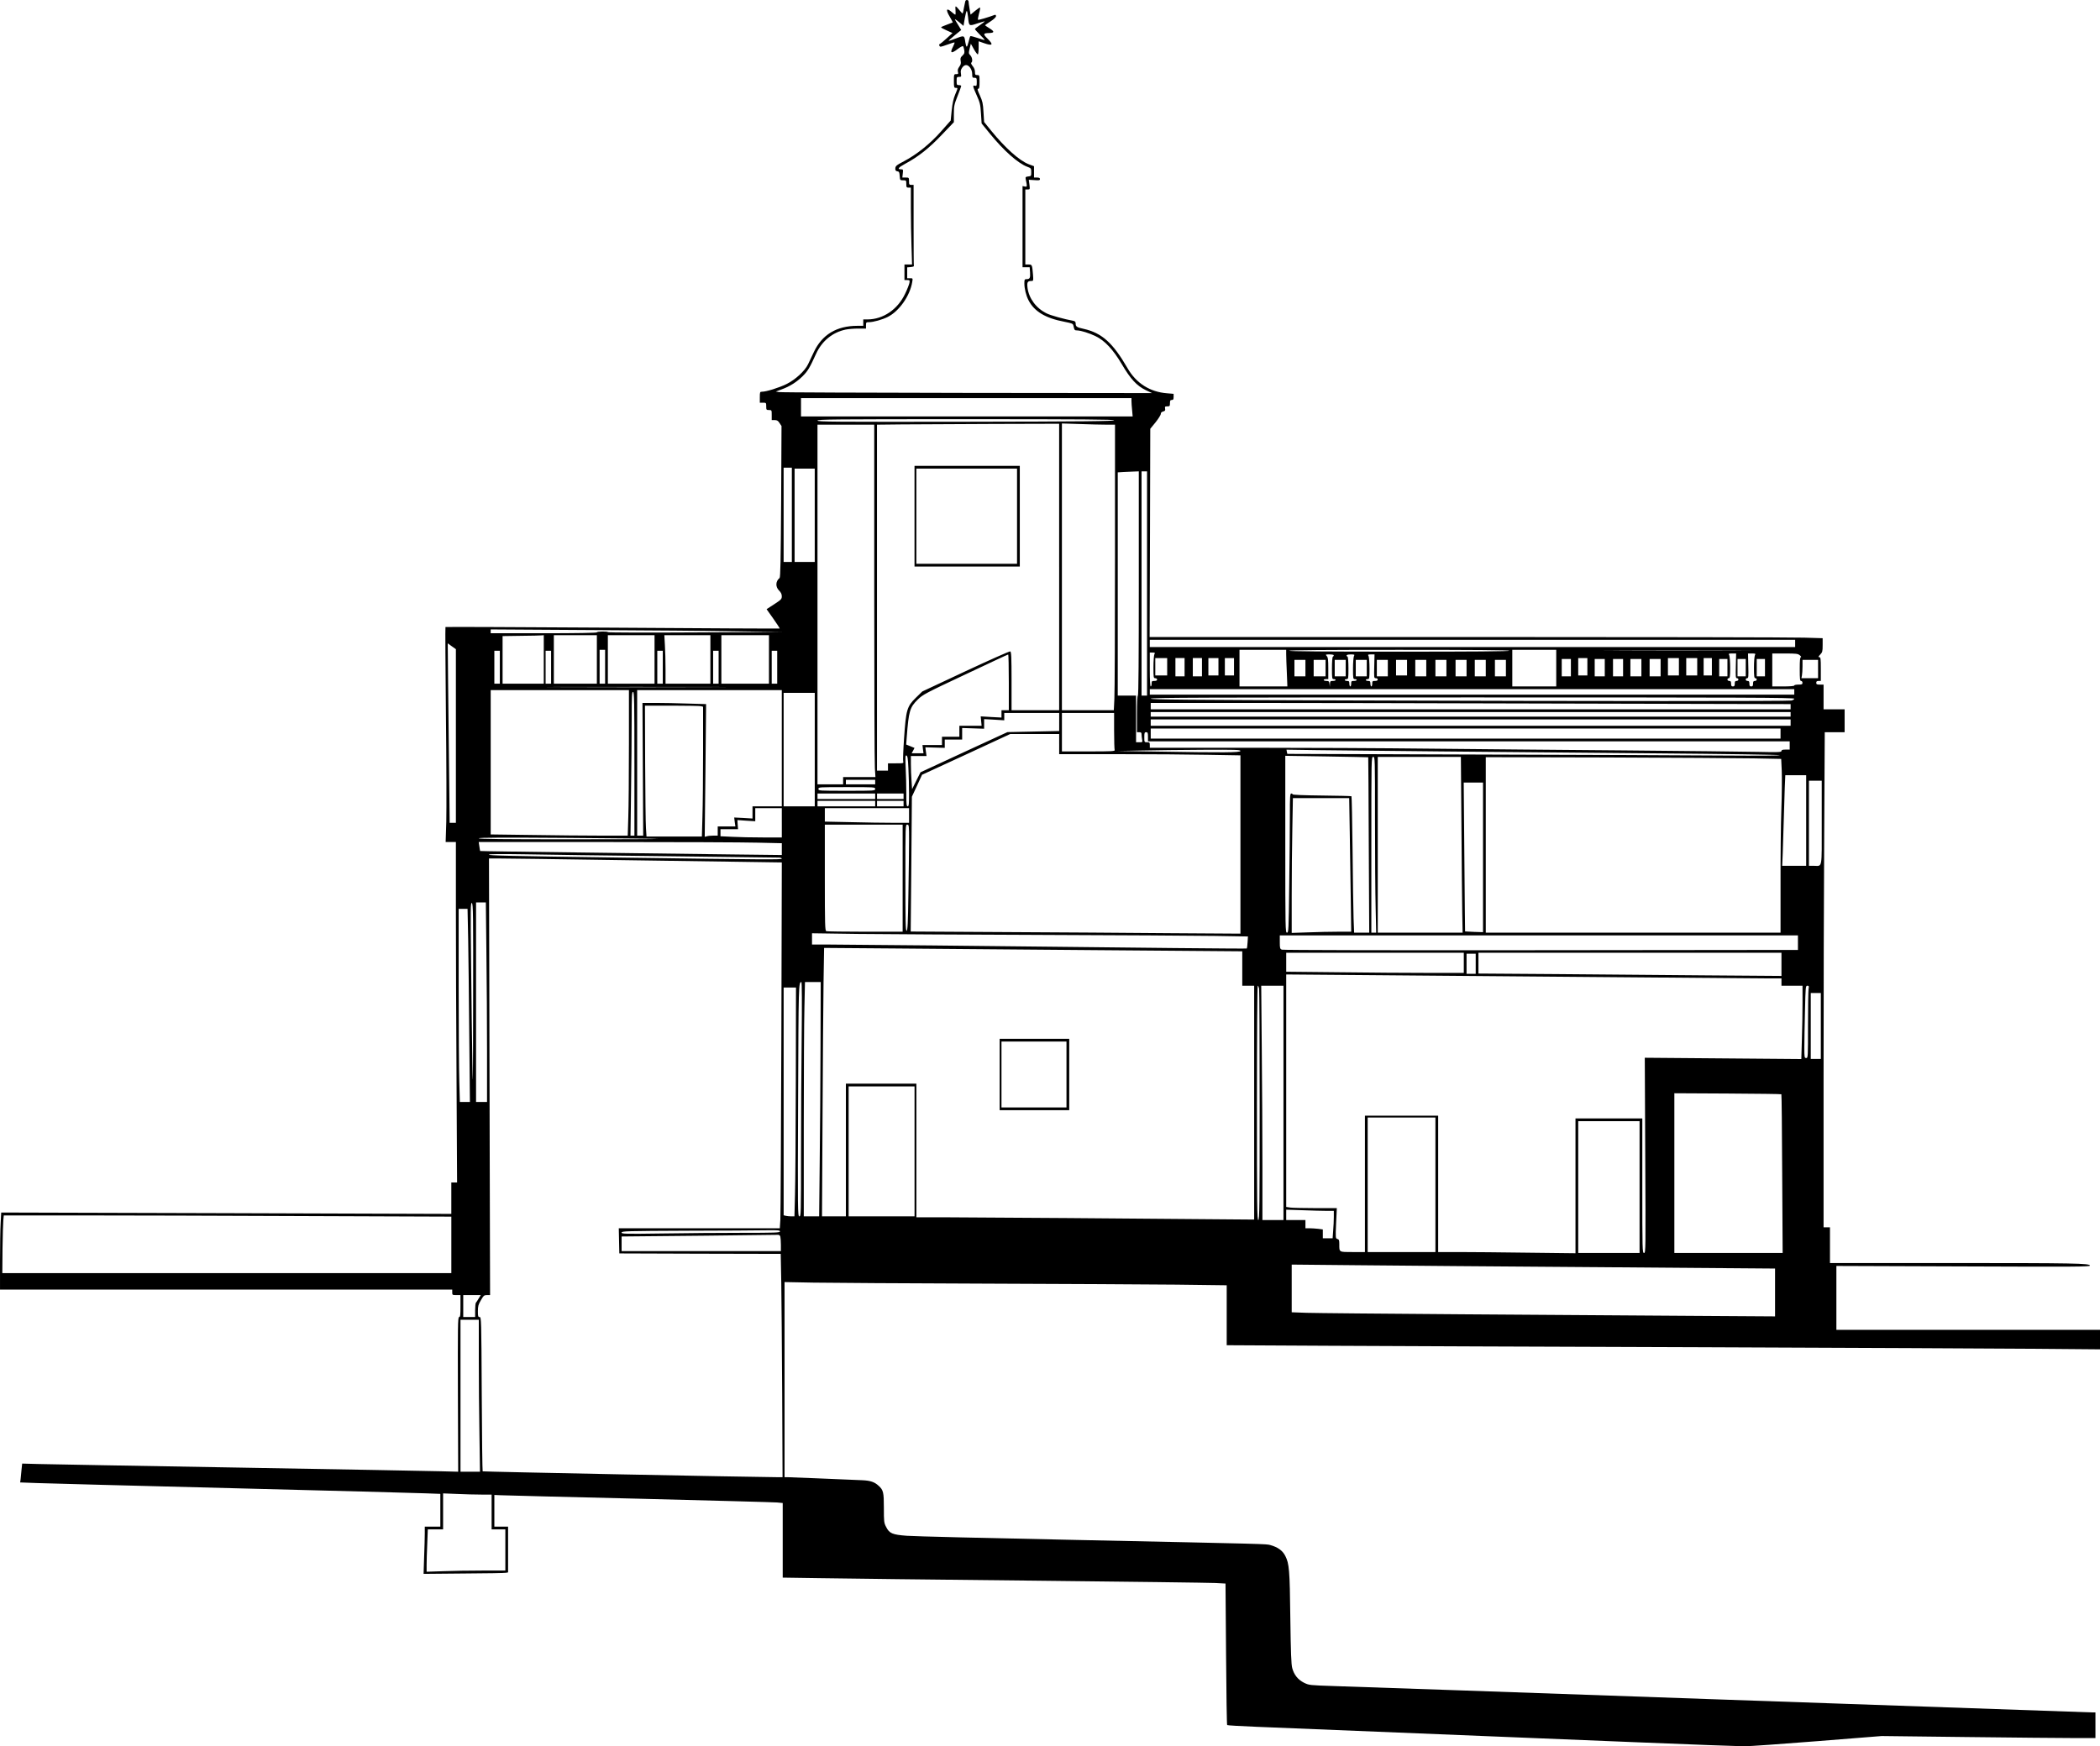 <?xml version="1.0" standalone="no"?>
<!DOCTYPE svg PUBLIC "-//W3C//DTD SVG 20010904//EN"
 "http://www.w3.org/TR/2001/REC-SVG-20010904/DTD/svg10.dtd">
<svg version="1.0" xmlns="http://www.w3.org/2000/svg"
 width="2294pt" height="1908pt" viewBox="0 0 2294 1908"
 preserveAspectRatio="xMidYMid meet">
<g transform="translate(0,1908) scale(0.1,-0.1)"
fill="#000000" stroke="none">
<path d="M10545 19068 c-2 -7 -9 -40 -15 -72 -5 -33 -12 -61 -14 -63 -2 -2
-18 14 -36 37 -17 22 -35 40 -40 40 -4 0 -5 -20 -2 -45 2 -25 1 -45 -3 -45 -4
0 -23 14 -42 31 -55 48 -64 23 -19 -52 20 -34 35 -63 34 -64 -2 -1 -31 -12
-65 -25 -35 -12 -63 -25 -63 -29 0 -3 28 -19 63 -34 l62 -28 -65 -59 c-36 -33
-68 -59 -72 -60 -15 0 -8 -30 7 -30 8 0 45 11 81 25 37 14 69 23 71 21 3 -2
-5 -22 -16 -45 -38 -73 -20 -81 53 -25 25 19 50 33 55 30 4 -3 11 -22 14 -42
5 -32 2 -41 -19 -61 -22 -20 -25 -30 -20 -58 5 -27 2 -41 -15 -64 -15 -21 -20
-37 -15 -55 6 -23 3 -26 -19 -26 -24 0 -25 -2 -25 -75 0 -68 2 -75 20 -75 25
0 25 2 -6 -73 -18 -43 -30 -96 -38 -173 l-11 -111 -107 -121 c-119 -134 -262
-249 -402 -323 -88 -46 -96 -53 -96 -86 0 -15 7 -23 23 -25 19 -3 22 -10 25
-50 3 -47 4 -48 38 -48 33 0 34 -1 34 -40 0 -36 3 -40 25 -40 l25 0 0 -223 c0
-123 3 -312 7 -420 l6 -197 -41 0 -42 0 0 -85 0 -85 30 0 c28 0 29 -2 24 -32
-4 -18 -24 -71 -47 -118 -81 -171 -239 -279 -409 -280 l-48 0 0 -35 0 -35 -67
0 c-225 -1 -383 -96 -473 -287 -23 -48 -51 -108 -63 -133 -35 -73 -139 -169
-237 -217 -82 -40 -219 -83 -267 -83 -21 0 -23 -4 -23 -60 l0 -60 35 0 c34 0
35 -1 35 -40 0 -38 2 -40 30 -40 30 0 30 -1 30 -55 l0 -55 33 0 c25 0 37 -7
53 -33 l21 -32 -4 -825 c-4 -641 -8 -827 -17 -835 -44 -35 -47 -96 -6 -137 21
-21 30 -39 30 -63 0 -30 -6 -37 -83 -87 l-83 -54 73 -103 c40 -57 72 -106 70
-108 -2 -2 -824 2 -1825 9 -1002 6 -1824 10 -1826 7 -3 -2 0 -432 5 -954 6
-523 7 -1050 4 -1172 l-7 -223 56 0 56 0 0 -742 c0 -409 3 -1246 7 -1861 l6
-1117 -31 0 -32 0 0 -171 0 -172 -2458 8 -2459 7 -6 -114 c-4 -62 -7 -251 -7
-420 l0 -308 2470 0 2470 0 0 -30 c0 -29 2 -30 45 -30 l45 0 0 -120 c0 -101
-2 -120 -15 -120 -14 0 -15 -94 -13 -845 l3 -845 -190 5 c-104 3 -1092 21
-2195 40 -1103 19 -2089 36 -2192 39 l-186 5 -7 -67 c-3 -37 -8 -83 -10 -103
l-5 -36 188 -7 c103 -4 1062 -29 2132 -56 1070 -27 2018 -52 2107 -56 l163 -6
0 -179 0 -179 -85 0 -85 0 0 -72 c0 -40 -3 -156 -7 -258 l-6 -186 439 4 c241
1 449 5 462 8 l22 4 0 250 0 250 -75 0 -75 0 0 173 0 173 68 -3 c37 -2 717
-19 1512 -38 795 -20 1473 -38 1508 -41 l62 -6 0 -407 0 -408 403 -6 c221 -4
1259 -16 2307 -27 1048 -11 1955 -23 2016 -26 l111 -6 6 -770 c3 -423 8 -773
12 -776 3 -4 146 -12 318 -19 716 -29 3100 -126 4129 -168 609 -25 1150 -45
1202 -45 53 0 412 25 798 56 l703 56 930 -11 c512 -6 1037 -11 1168 -11 l237
0 0 140 0 140 -36 0 c-20 0 -1830 63 -4023 140 -2192 77 -4108 144 -4258 148
-268 9 -272 9 -328 36 -66 33 -109 86 -129 160 -11 39 -16 171 -21 551 -6 524
-12 590 -55 675 -30 59 -82 96 -165 119 -48 12 2 11 -2140 56 -935 19 -1758
39 -1829 45 -159 12 -191 26 -226 96 -24 46 -25 58 -25 209 0 171 -6 195 -57
241 -45 42 -90 57 -178 61 -307 13 -784 33 -814 33 l-36 0 0 1066 0 1066 318
-6 c174 -3 1012 -8 1862 -11 850 -3 1794 -8 2098 -11 l552 -7 0 -327 0 -328
1123 -6 c617 -3 2447 -11 4067 -16 1620 -6 3261 -14 3648 -17 l702 -6 0 106 0
107 -1440 0 -1440 0 0 349 0 349 1385 -5 c1228 -5 1385 -4 1385 9 0 25 -164
28 -1542 28 l-1298 0 0 195 0 195 -35 0 -35 0 0 1603 c0 881 3 2098 7 2705 l6
1102 109 0 108 0 0 125 0 125 -115 0 -115 0 0 135 0 135 -40 0 c-33 0 -40 3
-40 20 0 15 7 20 25 20 l25 0 0 130 c0 115 -2 130 -17 130 -13 0 -11 6 10 28
24 25 27 35 27 103 l0 76 -202 6 c-112 4 -1766 7 -3676 7 l-3474 0 4 1138 3
1137 58 71 c31 39 57 80 57 92 0 13 9 22 26 26 21 6 25 12 21 31 -4 22 -1 25
24 25 26 0 29 3 29 35 0 28 4 35 20 35 16 0 20 7 20 34 l0 33 -72 6 c-185 14
-336 109 -430 272 -161 279 -281 387 -480 432 -77 17 -88 24 -88 60 0 15 -7
24 -22 27 -104 19 -251 60 -293 81 -116 56 -196 164 -211 281 -7 61 0 74 43
74 21 0 22 3 17 68 -9 110 -10 112 -49 112 l-35 0 0 410 0 410 26 0 c25 0 25
1 19 53 l-7 53 61 -4 c51 -4 61 -2 61 12 0 11 -9 16 -33 16 l-32 0 0 62 0 62
-59 22 c-102 40 -256 178 -409 366 l-77 95 -7 109 c-5 94 -11 119 -39 181 -26
56 -30 73 -19 73 12 0 15 16 15 75 0 73 -1 75 -25 75 -22 0 -25 4 -25 34 0 22
-9 45 -25 64 -15 19 -21 33 -15 37 17 11 11 58 -11 81 -19 20 -19 25 -7 73
l13 53 34 -61 c19 -33 38 -58 43 -55 4 3 8 36 8 74 l0 69 57 -20 c98 -34 109
-19 38 51 -49 48 -46 58 20 59 58 2 60 16 6 50 -28 17 -51 33 -51 35 0 2 27
21 60 42 38 25 60 46 60 58 0 10 -5 16 -12 14 -77 -29 -180 -59 -185 -54 -3 3
2 33 11 67 10 33 15 63 12 66 -3 3 -27 -13 -55 -36 l-49 -41 -11 63 c-6 35
-11 71 -11 80 0 20 -29 23 -35 5z m30 -176 c10 -99 9 -99 101 -68 42 14 79 24
81 22 2 -1 -22 -19 -52 -40 -30 -20 -55 -40 -55 -44 0 -4 25 -32 55 -62 30
-29 53 -55 51 -57 -1 -2 -35 8 -76 22 -40 13 -76 23 -80 20 -3 -2 -12 -29 -19
-60 -7 -30 -16 -55 -21 -55 -4 0 -11 22 -15 48 -10 76 -12 77 -100 43 -43 -17
-80 -29 -82 -27 -2 2 28 29 67 61 l70 57 -22 37 c-12 20 -28 46 -36 59 -20 31
-11 28 40 -14 l43 -37 14 82 c8 44 17 81 22 81 4 0 10 -31 14 -68z m23 -552
c14 -19 22 -44 22 -70 0 -36 2 -40 25 -40 23 0 25 -4 25 -46 0 -41 -2 -46 -20
-41 -27 7 -26 -2 19 -104 36 -80 41 -101 47 -199 l7 -109 92 -113 c150 -184
303 -320 404 -359 45 -17 46 -18 46 -60 0 -42 -1 -44 -33 -47 -27 -3 -31 -7
-28 -25 18 -88 18 -90 -9 -85 l-25 5 0 -443 0 -444 39 0 39 0 4 -57 c4 -61 -3
-73 -39 -73 -21 0 -23 -5 -23 -47 0 -56 19 -133 45 -183 63 -123 186 -197 394
-236 84 -17 92 -20 97 -43 10 -47 13 -51 37 -51 41 0 138 -30 205 -63 101 -49
191 -145 287 -307 95 -162 164 -236 262 -283 l68 -32 -2020 2 c-1111 2 -2036
5 -2055 9 l-35 6 62 23 c89 32 167 81 232 146 56 56 77 92 145 242 64 141 180
236 324 266 29 6 91 11 137 11 l85 0 0 35 c0 33 2 35 33 35 48 0 144 27 204
57 125 62 243 230 268 381 7 42 7 42 -24 42 l-31 0 0 59 0 60 38 3 c20 2 36 6
35 11 -2 4 -3 205 -3 447 l0 440 -25 0 c-22 0 -25 4 -25 40 0 39 -1 40 -36 40
l-37 0 5 45 c5 42 4 45 -18 45 -46 0 -32 19 43 60 144 77 263 171 401 317
l132 138 0 92 c0 84 4 102 40 193 22 55 40 105 40 110 0 6 -11 10 -25 10 -23
0 -25 4 -25 45 0 42 2 45 26 45 25 0 26 2 21 36 -5 28 -1 44 14 65 27 38 59
37 87 -1z m1762 -3642 c0 -18 3 -63 7 -100 l6 -68 -1812 0 -1811 0 0 100 0
100 1805 0 1805 0 0 -32z m-190 -210 c0 -10 -332 -14 -1620 -16 -1451 -2
-1620 -1 -1620 13 0 13 170 15 1620 15 1289 0 1620 -3 1620 -12z m-600 -1603
l0 -1565 -260 0 -260 0 0 319 c0 259 -3 320 -14 324 -7 3 -226 -94 -487 -216
l-474 -222 -72 -70 c-96 -95 -106 -131 -127 -440 -9 -126 -13 -240 -10 -252 6
-23 5 -23 -80 -23 l-86 0 0 -40 0 -40 -60 0 -60 0 0 1890 0 1890 273 3 c149 1
597 3 995 5 l722 2 0 -1565z m517 1555 l93 0 0 -1438 c0 -792 -3 -1494 -7
-1560 l-6 -122 -284 0 -283 0 0 1567 0 1566 197 -6 c108 -4 238 -7 290 -7z
m-2537 -1827 c0 -1006 3 -1872 7 -1925 l6 -98 -176 0 -177 0 0 -40 0 -40 -140
0 -140 0 0 1965 0 1965 310 0 310 0 0 -1827z m-900 842 l0 -515 -45 0 -45 0 0
515 0 515 45 0 45 0 0 -515z m250 -5 l0 -510 -110 0 -110 0 0 510 0 510 110 0
110 0 0 -510z m3540 -745 c0 -810 -3 -1225 -10 -1225 -6 0 -10 -73 -10 -200
l0 -200 25 0 c20 0 25 -5 25 -24 0 -13 3 -38 6 -55 6 -30 6 -31 -30 -31 l-36
0 0 255 0 255 -100 0 -100 0 0 1220 0 1219 63 4 c34 2 86 4 115 5 l52 2 0
-1225z m90 0 l0 -1225 -30 0 -30 0 0 1225 0 1225 30 0 30 0 0 -1225z m-4475
-523 l490 -7 -950 -5 c-522 -3 -951 -2 -953 3 -5 10 -122 9 -122 -2 0 -6 -227
-10 -580 -10 l-580 0 0 21 0 21 1103 -7 c606 -3 1323 -9 1592 -14z m-2115
-307 l0 -265 -225 0 -225 0 0 260 0 260 203 3 c111 1 212 3 225 5 l22 2 0
-265z m580 0 l0 -265 -235 0 -235 0 0 265 0 265 235 0 235 0 0 -265z m630 0
l0 -265 -255 0 -255 0 0 265 0 265 255 0 255 0 0 -265z m610 0 l0 -265 -245 0
-245 0 0 158 c0 88 -3 207 -7 265 l-6 107 251 0 252 0 0 -265z m640 0 l0 -265
-260 0 -260 0 0 265 0 265 260 0 260 0 0 -265z m11210 175 l0 -40 -3525 0
-3525 0 0 40 0 40 3525 0 3525 0 0 -40z m-14630 -1012 l0 -948 -34 0 -34 0 -6
548 c-3 301 -8 742 -11 980 l-4 433 44 -32 45 -32 0 -949z m1630 757 l0 -185
-30 0 -30 0 0 185 0 185 30 0 30 0 0 -185z m7440 137 c0 -27 3 -117 7 -200 l6
-152 -261 0 -262 0 0 200 0 200 255 0 255 0 0 -48z m2440 38 c0 -7 -408 -10
-1205 -10 -797 0 -1205 3 -1205 10 0 7 408 10 1205 10 797 0 1205 -3 1205 -10z
m510 -190 l0 -200 -240 0 -240 0 0 200 0 200 240 0 240 0 0 -200z m1972 193
c-360 -2 -945 -2 -1300 0 -356 1 -62 2 653 2 715 0 1006 -1 647 -2z m-13512
-183 l0 -180 -30 0 -30 0 0 180 0 180 30 0 30 0 0 -180z m560 0 l0 -180 -30 0
-30 0 0 180 0 180 30 0 30 0 0 -180z m1220 0 l0 -180 -30 0 -30 0 0 180 0 180
30 0 30 0 0 -180z m610 0 l0 -180 -30 0 -30 0 0 180 0 180 30 0 30 0 0 -180z
m640 0 l0 -180 -30 0 -30 0 0 180 0 180 30 0 30 0 0 -180z m4120 141 c-5 -11
-10 -74 -10 -140 0 -114 1 -121 20 -121 11 0 20 -7 20 -15 0 -10 -10 -15 -30
-15 -27 0 -30 -3 -30 -30 0 -16 -4 -30 -10 -30 -6 0 -10 68 -10 185 l0 185 30
0 c27 0 30 -2 20 -19z m6352 -126 c-3 -118 -2 -135 12 -135 9 0 16 -7 16 -15
0 -8 -9 -15 -20 -15 -16 0 -20 -7 -20 -30 0 -23 -4 -30 -20 -30 -16 0 -20 7
-20 30 0 23 -4 30 -20 30 -11 0 -20 7 -20 15 0 8 7 15 15 15 12 0 15 20 15
116 0 63 -5 124 -10 135 -10 17 -7 19 32 19 l43 0 -3 -135z m208 116 c-5 -11
-10 -72 -10 -135 0 -96 3 -116 15 -116 8 0 15 -7 15 -15 0 -8 -9 -15 -20 -15
-16 0 -20 -7 -20 -30 0 -23 -4 -30 -20 -30 -16 0 -20 7 -20 30 0 23 -4 30 -20
30 -11 0 -20 7 -20 15 0 8 7 15 16 15 14 0 15 17 12 135 l-3 135 43 0 c39 0
42 -2 32 -19z m491 -1 c13 -10 18 -19 12 -20 -10 0 -13 -33 -13 -130 0 -109 2
-130 15 -130 8 0 15 -9 15 -20 0 -17 -7 -20 -45 -20 -25 0 -45 -4 -45 -10 0
-6 -47 -10 -120 -10 l-120 0 0 180 0 180 139 0 c123 0 141 -2 162 -20z m-8641
-295 l0 -305 -40 0 -40 0 0 -40 0 -40 -114 6 -113 7 5 -52 5 -51 -122 0 -121
0 0 -60 0 -60 -95 0 -95 0 0 -45 0 -45 -106 0 -107 0 5 -45 6 -45 -64 0 -65 0
16 29 15 29 -46 19 -45 18 6 80 c22 288 33 326 122 413 54 53 86 70 518 273
253 119 463 218 468 218 4 1 7 -136 7 -304z m3550 296 c0 -6 -4 -13 -10 -16
-6 -4 -10 -57 -10 -126 0 -112 1 -119 20 -119 11 0 20 -4 20 -10 0 -5 -13 -10
-30 -10 -27 0 -30 -3 -32 -32 l-1 -33 -4 33 c-4 28 -8 32 -34 32 -16 0 -29 5
-29 10 0 6 11 10 25 10 l25 0 0 117 c0 94 -3 120 -17 135 -15 17 -14 18 30 18
26 0 47 -4 47 -9z m220 -10 c-5 -11 -10 -72 -10 -135 0 -109 1 -116 20 -116
11 0 20 -4 20 -10 0 -5 -13 -10 -30 -10 -27 0 -30 -3 -30 -30 0 -16 -4 -30
-10 -30 -5 0 -10 14 -10 30 0 25 -4 30 -25 30 -14 0 -25 5 -25 10 0 6 9 10 20
10 19 0 20 7 20 119 0 69 -4 122 -10 126 -23 14 -7 25 35 25 42 0 45 -2 35
-19z m222 -111 c-3 -126 -3 -130 17 -130 12 0 21 -6 21 -15 0 -10 -10 -15 -30
-15 -27 0 -30 -3 -30 -30 0 -16 -4 -30 -10 -30 -5 0 -10 14 -10 30 0 25 -4 30
-25 30 -14 0 -25 5 -25 10 0 6 9 10 20 10 19 0 20 7 20 116 0 63 -5 124 -10
135 -10 17 -7 19 27 19 l38 0 -3 -130z m-2262 -5 l0 -95 -65 0 -65 0 0 95 0
95 65 0 65 0 0 -95z m190 -5 l0 -100 -50 0 -50 0 0 100 0 100 50 0 50 0 0
-100z m190 0 l0 -100 -50 0 -50 0 0 100 0 100 50 0 50 0 0 -100z m180 5 l0
-95 -55 0 -55 0 0 95 0 95 55 0 55 0 0 -95z m170 0 l0 -95 -50 0 -50 0 0 95 0
95 50 0 50 0 0 -95z m3860 0 l0 -95 -50 0 -50 0 0 95 0 95 50 0 50 0 0 -95z
m1000 0 l0 -95 -60 0 -60 0 0 95 0 95 60 0 60 0 0 -95z m200 0 l0 -95 -60 0
-60 0 0 95 0 95 60 0 60 0 0 -95z m160 0 l0 -95 -45 0 -45 0 0 95 0 95 45 0
45 0 0 -95z m-1540 -10 l0 -95 -50 0 -50 0 0 95 0 95 50 0 50 0 0 -95z m370 0
l0 -95 -55 0 -55 0 0 95 0 95 55 0 55 0 0 -95z m200 0 l0 -95 -55 0 -55 0 0
95 0 95 55 0 55 0 0 -95z m200 0 l0 -95 -60 0 -60 0 0 95 0 95 60 0 60 0 0
-95z m210 0 l0 -95 -60 0 -60 0 0 95 0 95 60 0 60 0 0 -95z m730 0 l0 -95 -45
0 -45 0 0 95 0 95 45 0 45 0 0 -95z m200 0 l0 -95 -45 0 -45 0 0 95 0 95 45 0
45 0 0 -95z m210 0 l0 -95 -45 0 -45 0 0 95 0 95 45 0 45 0 0 -95z m-5020 -5
l0 -90 -60 0 -60 0 0 90 0 90 60 0 60 0 0 -90z m220 0 l0 -90 -65 0 -65 0 0
90 0 90 65 0 65 0 0 -90z m220 0 l0 -90 -60 0 -60 0 0 90 0 90 60 0 60 0 0
-90z m230 0 l0 -90 -60 0 -60 0 0 90 0 90 60 0 60 0 0 -90z m230 0 l0 -90 -60
0 -60 0 0 90 0 90 60 0 60 0 0 -90z m210 5 l0 -85 -60 0 -60 0 0 85 0 85 60 0
60 0 0 -85z m210 -5 l0 -90 -60 0 -60 0 0 90 0 90 60 0 60 0 0 -90z m220 0 l0
-90 -60 0 -60 0 0 90 0 90 60 0 60 0 0 -90z m220 0 l0 -90 -60 0 -60 0 0 90 0
90 60 0 60 0 0 -90z m210 0 l0 -90 -60 0 -60 0 0 90 0 90 60 0 60 0 0 -90z
m220 0 l0 -90 -60 0 -60 0 0 90 0 90 60 0 60 0 0 -90z m3410 -10 l0 -100 -91
0 -91 0 6 31 c3 17 6 62 6 100 l0 69 85 0 85 0 0 -100z m-12112 -197 c-439 -2
-1157 -2 -1595 0 -439 1 -80 2 797 2 877 0 1236 -1 798 -2z m11852 -53 l0 -30
-3520 0 -3520 0 0 30 0 30 3520 0 3520 0 0 -30z m-12730 -578 c0 -330 -3 -687
-7 -795 l-6 -197 -297 0 c-163 0 -500 3 -748 7 l-452 6 0 789 0 788 755 0 755
0 0 -598z m1670 -37 l0 -635 -160 0 -160 0 0 -66 0 -67 -100 6 -100 5 6 -49 7
-49 -97 0 -96 0 0 -50 0 -50 -47 0 c-27 0 -59 -3 -71 -7 l-24 -6 8 725 7 725
-204 6 c-112 4 -269 7 -348 7 l-143 0 4 -725 4 -725 -33 0 -33 0 0 795 0 795
790 0 790 0 0 -635z m-1610 -170 l0 -785 -22 0 -21 0 6 473 c4 259 7 613 7
785 0 271 2 312 15 312 13 0 15 -94 15 -785z m1970 155 l0 -620 -170 0 -170 0
0 620 0 620 170 0 170 0 0 -620z m10700 556 c0 -7 -14 -16 -31 -20 -41 -8
-2055 -8 -4807 1 -1817 5 -2192 9 -2192 20 0 11 592 13 3515 13 2976 0 3515
-2 3515 -14z m-2522 -53 l2482 -6 0 -29 0 -28 -3495 0 -3495 0 0 35 0 35 1013
0 c556 0 2129 -3 3495 -7z m-9420 -29 l22 -6 0 -492 c0 -270 -3 -589 -7 -708
l-6 -218 -303 0 -302 0 -6 93 c-4 50 -7 372 -9 715 l-2 622 295 0 c162 0 305
-3 318 -6z m11902 -89 l0 -25 -3495 0 -3495 0 0 25 0 25 3495 0 3495 0 0 -25z
m-7990 -84 l0 -98 -282 -6 -283 -6 -475 -219 -475 -220 -46 -92 -46 -93 -6 93
c-4 51 -7 133 -7 182 l0 88 85 0 86 0 -7 48 -6 47 106 -3 106 -3 0 45 0 46 95
0 95 0 0 63 0 63 120 -4 120 -4 0 52 0 53 110 -6 110 -7 0 40 0 40 300 0 300
0 0 -99z m600 -95 c0 -107 3 -201 6 -210 6 -14 -24 -16 -285 -16 l-291 0 0
210 0 210 285 0 285 0 0 -194z m7390 89 l0 -35 -3495 0 -3495 0 0 35 0 35
3495 0 3495 0 0 -35z m-110 -120 l0 -55 -3440 0 -3440 0 0 55 0 55 3440 0
3440 0 0 -55z m-6910 -35 l0 -50 3505 0 3505 0 0 -45 0 -45 -45 0 c-34 0 -45
-4 -45 -15 0 -14 -32 -15 -262 -10 -145 3 -801 10 -1458 16 -657 5 -1607 14
-2110 19 -503 6 -1400 10 -1992 10 l-1078 0 0 30 c0 27 -3 30 -30 30 -30 0
-30 1 -30 55 0 48 2 55 20 55 17 0 20 -7 20 -50z m-970 -80 l0 -110 638 0
c350 0 796 -3 990 -7 l352 -6 0 -974 0 -974 -772 5 c-425 4 -1236 9 -1802 12
l-1028 6 7 737 6 736 56 120 55 120 482 222 481 223 268 0 267 0 0 -110z
m1980 -75 c0 -18 -188 -19 -900 -7 l-445 7 260 5 c143 3 446 7 673 8 360 2
412 0 412 -13z m2185 -5 c550 -5 1603 -15 2340 -21 739 -6 1351 -15 1365 -20
15 -5 -231 -7 -620 -4 -355 3 -1570 8 -2702 11 l-2056 7 -5 23 -4 23 341 -5
c188 -2 791 -9 1341 -14z m-5812 -187 c4 -75 7 -198 7 -275 0 -116 -2 -138
-15 -138 -13 0 -15 23 -15 143 0 79 -3 205 -7 281 -5 119 -4 136 9 131 12 -5
16 -34 21 -142z m5023 123 c1 0 4 -432 6 -958 l5 -958 -82 0 -83 0 -6 153 c-3
83 -8 417 -11 742 -4 324 -9 592 -12 595 -2 3 -148 6 -324 8 -189 2 -319 7
-319 13 0 5 -7 9 -15 9 -13 0 -15 -34 -15 -242 0 -134 -3 -476 -7 -760 -6
-494 -7 -518 -25 -518 -17 0 -18 35 -18 966 l0 966 453 -7 c248 -4 453 -8 453
-9z m74 -684 c0 -379 3 -811 7 -960 l6 -272 -26 0 -27 0 0 960 c0 953 0 960
20 960 20 0 20 -7 20 -688z m944 -59 c3 -412 7 -844 9 -960 l4 -213 -464 0
-463 0 0 960 0 960 454 0 454 0 6 -747z m3192 731 l301 -6 6 -127 c3 -69 2
-259 -4 -421 -6 -162 -10 -532 -9 -822 l0 -528 -1610 0 -1610 0 0 959 0 958
1313 -3 c721 -3 1447 -7 1613 -10z m574 -679 l0 -495 -131 0 -131 0 6 138 c3
75 8 236 11 357 3 121 8 282 11 358 l6 137 114 0 114 0 0 -495z m-10170 420
l0 -25 -160 0 -160 0 0 25 0 25 160 0 160 0 0 -25z m10340 -444 c0 -518 9
-471 -86 -471 l-54 0 0 465 0 465 70 0 70 0 0 -459z m-3700 -378 l0 -818 -97
3 c-54 2 -99 5 -99 5 -1 1 -4 368 -8 815 l-7 812 106 0 105 0 0 -817z m-6640
747 c0 -20 -7 -20 -310 -20 -303 0 -310 0 -310 20 0 20 7 20 310 20 303 0 310
0 310 -20z m0 -80 l0 -30 -315 0 -315 0 0 30 0 30 315 0 315 0 0 -30z m310 0
l0 -30 -145 0 -145 0 0 30 0 30 145 0 145 0 0 -30z m4874 -382 c3 -200 8 -528
11 -730 l5 -368 -143 0 c-79 0 -226 -3 -325 -7 l-182 -6 0 405 c0 223 3 554 7
736 l6 332 307 0 308 0 6 -362z m-5184 302 l0 -30 -315 0 -315 0 0 30 0 30
315 0 315 0 0 -30z m310 0 l0 -30 -145 0 -145 0 0 30 0 30 145 0 145 0 0 -30z
m-1330 -210 l0 -160 -207 0 c-115 0 -265 3 -335 7 l-128 6 0 39 0 38 96 0 96
0 -4 50 -3 50 98 -7 97 -6 0 71 0 72 145 0 145 0 0 -160z m1390 80 l0 -80
-173 0 c-96 0 -303 3 -460 7 l-287 6 0 74 0 73 460 0 460 0 0 -80z m-70 -685
l0 -585 -409 0 c-225 0 -416 3 -425 6 -14 6 -16 66 -16 585 l0 579 425 0 425
0 0 -585z m70 418 c0 -93 -3 -354 -7 -580 -5 -335 -9 -413 -20 -413 -11 0 -13
102 -13 580 0 573 0 580 20 580 19 0 20 -7 20 -167z m-2741 11 c2 -2 -437 -4
-977 -4 -712 0 -982 3 -982 11 0 8 265 9 978 4 537 -4 979 -9 981 -11z m1089
-41 l262 -6 0 -65 0 -64 -512 6 c-282 4 -1023 13 -1647 21 -623 8 -1135 15
-1136 17 -1 2 -6 24 -9 51 l-7 47 1393 0 c766 0 1511 -3 1656 -7z m-988 -148
c652 -8 1200 -15 1218 -15 17 0 32 -5 32 -12 0 -11 -143 -11 -1765 12 -1220
17 -1435 22 -1435 32 0 7 133 8 383 4 210 -4 915 -14 1567 -21z m-695 -40
c545 -8 1205 -17 1467 -21 l478 -7 -5 -1906 c-3 -1048 -8 -1948 -11 -1998 l-6
-93 -879 0 -880 0 3 -137 3 -138 881 -3 882 -2 6 -313 c3 -171 7 -720 10
-1219 l4 -908 -52 0 c-316 2 -3219 60 -3224 64 -3 4 -8 385 -10 846 -4 813 -5
840 -23 840 -17 0 -19 8 -19 64 0 55 5 73 33 120 29 50 35 56 66 56 l34 0 -6
2385 -6 2385 132 0 c72 0 578 -7 1122 -15z m-1427 -1564 c-1 -863 -3 -1000 -8
-666 -4 231 -11 723 -14 1092 -7 609 -6 672 8 667 14 -6 16 -113 14 -1093z
m145 552 c4 -302 7 -792 7 -1090 l0 -543 -60 0 -60 0 0 1090 0 1090 53 0 54 0
6 -547z m-199 140 c3 -186 9 -661 12 -1055 l7 -718 -55 0 -55 0 -6 218 c-4
119 -7 594 -7 1055 l0 837 49 0 48 0 7 -337z m6271 52 c836 -3 1684 -8 1884
-11 l363 -6 -4 -64 c-2 -35 -6 -65 -8 -67 -5 -4 -943 5 -3440 33 -531 5 -1043
10 -1137 10 l-173 0 0 61 0 62 498 -7 c273 -3 1181 -8 2017 -11z m8255 -85 l0
-79 -2807 -3 c-1673 -2 -2817 1 -2830 6 -21 8 -23 16 -23 83 l0 73 2830 0
2830 0 0 -80z m-7577 -82 l1507 -12 0 -188 0 -188 65 0 65 0 0 -1277 0 -1278
-257 2 c-815 8 -2929 23 -3160 23 l-273 0 0 730 0 730 -385 0 -385 0 0 -725 0
-725 -130 0 -131 0 6 1093 c3 600 8 1260 11 1466 l6 374 777 -6 c427 -3 1454
-12 2284 -19z m3927 -138 l0 -110 -392 0 c-216 0 -653 3 -970 7 l-578 6 0 104
0 103 970 0 970 0 0 -110z m3470 -17 l0 -126 -802 6 c-442 4 -1187 10 -1655
14 l-853 6 0 114 0 113 1655 0 1655 0 0 -127z m-3340 7 l0 -110 -50 0 -50 0 0
110 0 110 50 0 50 0 0 -110z m1310 -145 c899 -8 1724 -15 1833 -15 l197 0 0
-40 0 -40 115 0 115 0 0 -188 c0 -104 -3 -284 -7 -401 l-6 -212 -855 7 -855 7
5 -1066 c5 -1037 5 -1067 -13 -1067 -18 0 -19 24 -19 735 l0 735 -365 0 -365
0 0 -737 0 -736 -517 6 c-285 4 -623 7 -750 7 l-233 0 0 745 0 745 -400 0
-400 0 0 -745 0 -745 -134 0 c-152 0 -146 -3 -146 85 0 45 -3 53 -21 58 -20 6
-21 9 -14 171 l8 166 -230 0 c-127 0 -251 3 -277 6 l-46 7 0 1270 0 1270 873
-7 c479 -4 1608 -13 2507 -21z m-8673 -657 c-4 -331 -7 -907 -7 -1280 0 -653
-1 -678 -18 -678 -18 0 -19 40 -14 1273 5 1266 5 1286 36 1287 6 0 7 -240 3
-602z m206 -85 c-1 -379 -5 -955 -9 -1280 l-6 -593 -84 0 -84 0 0 1003 c0 551
3 1127 7 1280 l6 277 86 0 86 0 -2 -687z m4791 616 c3 -17 6 -593 6 -1280 0
-1104 -2 -1249 -15 -1249 -13 0 -15 149 -15 1280 0 725 4 1280 9 1280 5 0 11
-14 15 -31z m266 -1249 l0 -1280 -115 0 -115 0 0 583 c0 320 -3 896 -7 1280
l-6 697 121 0 122 0 0 -1280z m5736 1243 c-3 -21 -6 -199 -6 -395 0 -351 0
-358 -20 -358 -19 0 -20 7 -20 118 0 64 3 242 7 395 6 267 7 277 26 277 17 0
19 -5 13 -37z m-11063 -1000 c-1 -560 -5 -1123 -9 -1250 l-6 -233 -37 0 c-20
0 -46 3 -58 6 l-23 6 0 1244 0 1244 68 0 67 0 -2 -1017z m11197 597 l0 -360
-55 0 -55 0 0 360 0 360 55 0 55 0 0 -360z m-9900 -1370 l0 -710 -360 0 -360
0 0 710 0 710 360 0 360 0 0 -710z m9469 624 c3 -2 7 -394 9 -869 l5 -865
-592 0 -591 0 0 873 0 872 582 -3 c320 -2 585 -5 587 -8z m-3779 -989 l0 -735
-370 0 -370 0 0 735 0 735 370 0 370 0 0 -735z m2230 -25 l0 -720 -335 0 -335
0 0 720 0 720 335 0 335 0 0 -720z m-3418 -260 l78 0 0 -67 c0 -38 -3 -105 -7
-150 l-6 -83 -53 0 -54 0 0 49 0 48 -52 7 c-29 3 -72 6 -95 6 l-43 0 0 45 0
45 -105 0 -105 0 0 57 0 56 182 -6 c99 -4 216 -7 260 -7z m-11174 -57 l1612
-6 0 -309 0 -308 -2452 0 -2453 0 2 262 c2 145 6 287 9 316 l5 52 832 0 c458
0 1558 -3 2445 -7z m5202 -168 c0 -13 -53 -15 -413 -15 -228 0 -617 -3 -865
-7 -417 -6 -452 -5 -452 10 0 16 57 17 713 20 391 1 781 3 865 5 129 2 152 0
152 -13z m4 -57 c3 -13 6 -53 6 -90 l0 -68 -870 0 -870 0 0 80 0 80 98 1 c53
1 428 5 832 8 404 4 749 8 766 9 25 2 33 -3 38 -20z m8911 -333 c1034 -8 1897
-15 1918 -15 l37 0 0 -262 0 -261 -932 6 c-513 4 -1628 11 -2478 17 -850 6
-1618 13 -1707 16 l-163 6 0 260 0 261 723 -7 c397 -4 1568 -14 2602 -21z
m-12206 -342 c-12 -21 -26 -42 -31 -47 -4 -6 -8 -43 -8 -83 l0 -73 -65 0 -65
0 0 120 0 120 96 0 96 0 -23 -37z m1 -656 c0 -233 3 -607 7 -830 l6 -407 -106
0 -107 0 0 830 0 830 100 0 100 0 0 -423z m27 -1487 l113 0 0 -190 0 -190 75
0 75 0 0 -225 0 -225 -248 0 c-137 0 -331 -3 -430 -7 l-182 -6 0 74 c0 41 3
145 7 232 l6 157 84 0 83 0 0 197 0 196 152 -6 c83 -4 202 -7 265 -7z"/>
<path d="M9990 13440 l0 -550 575 0 575 0 0 550 0 550 -575 0 -575 0 0 -550z
m1120 0 l0 -520 -550 0 -550 0 0 520 0 520 550 0 550 0 0 -520z"/>
<path d="M10920 7340 l0 -390 380 0 380 0 0 390 0 390 -380 0 -380 0 0 -390z
m730 0 l0 -360 -355 0 -355 0 0 360 0 360 355 0 355 0 0 -360z"/>
</g>
</svg>

